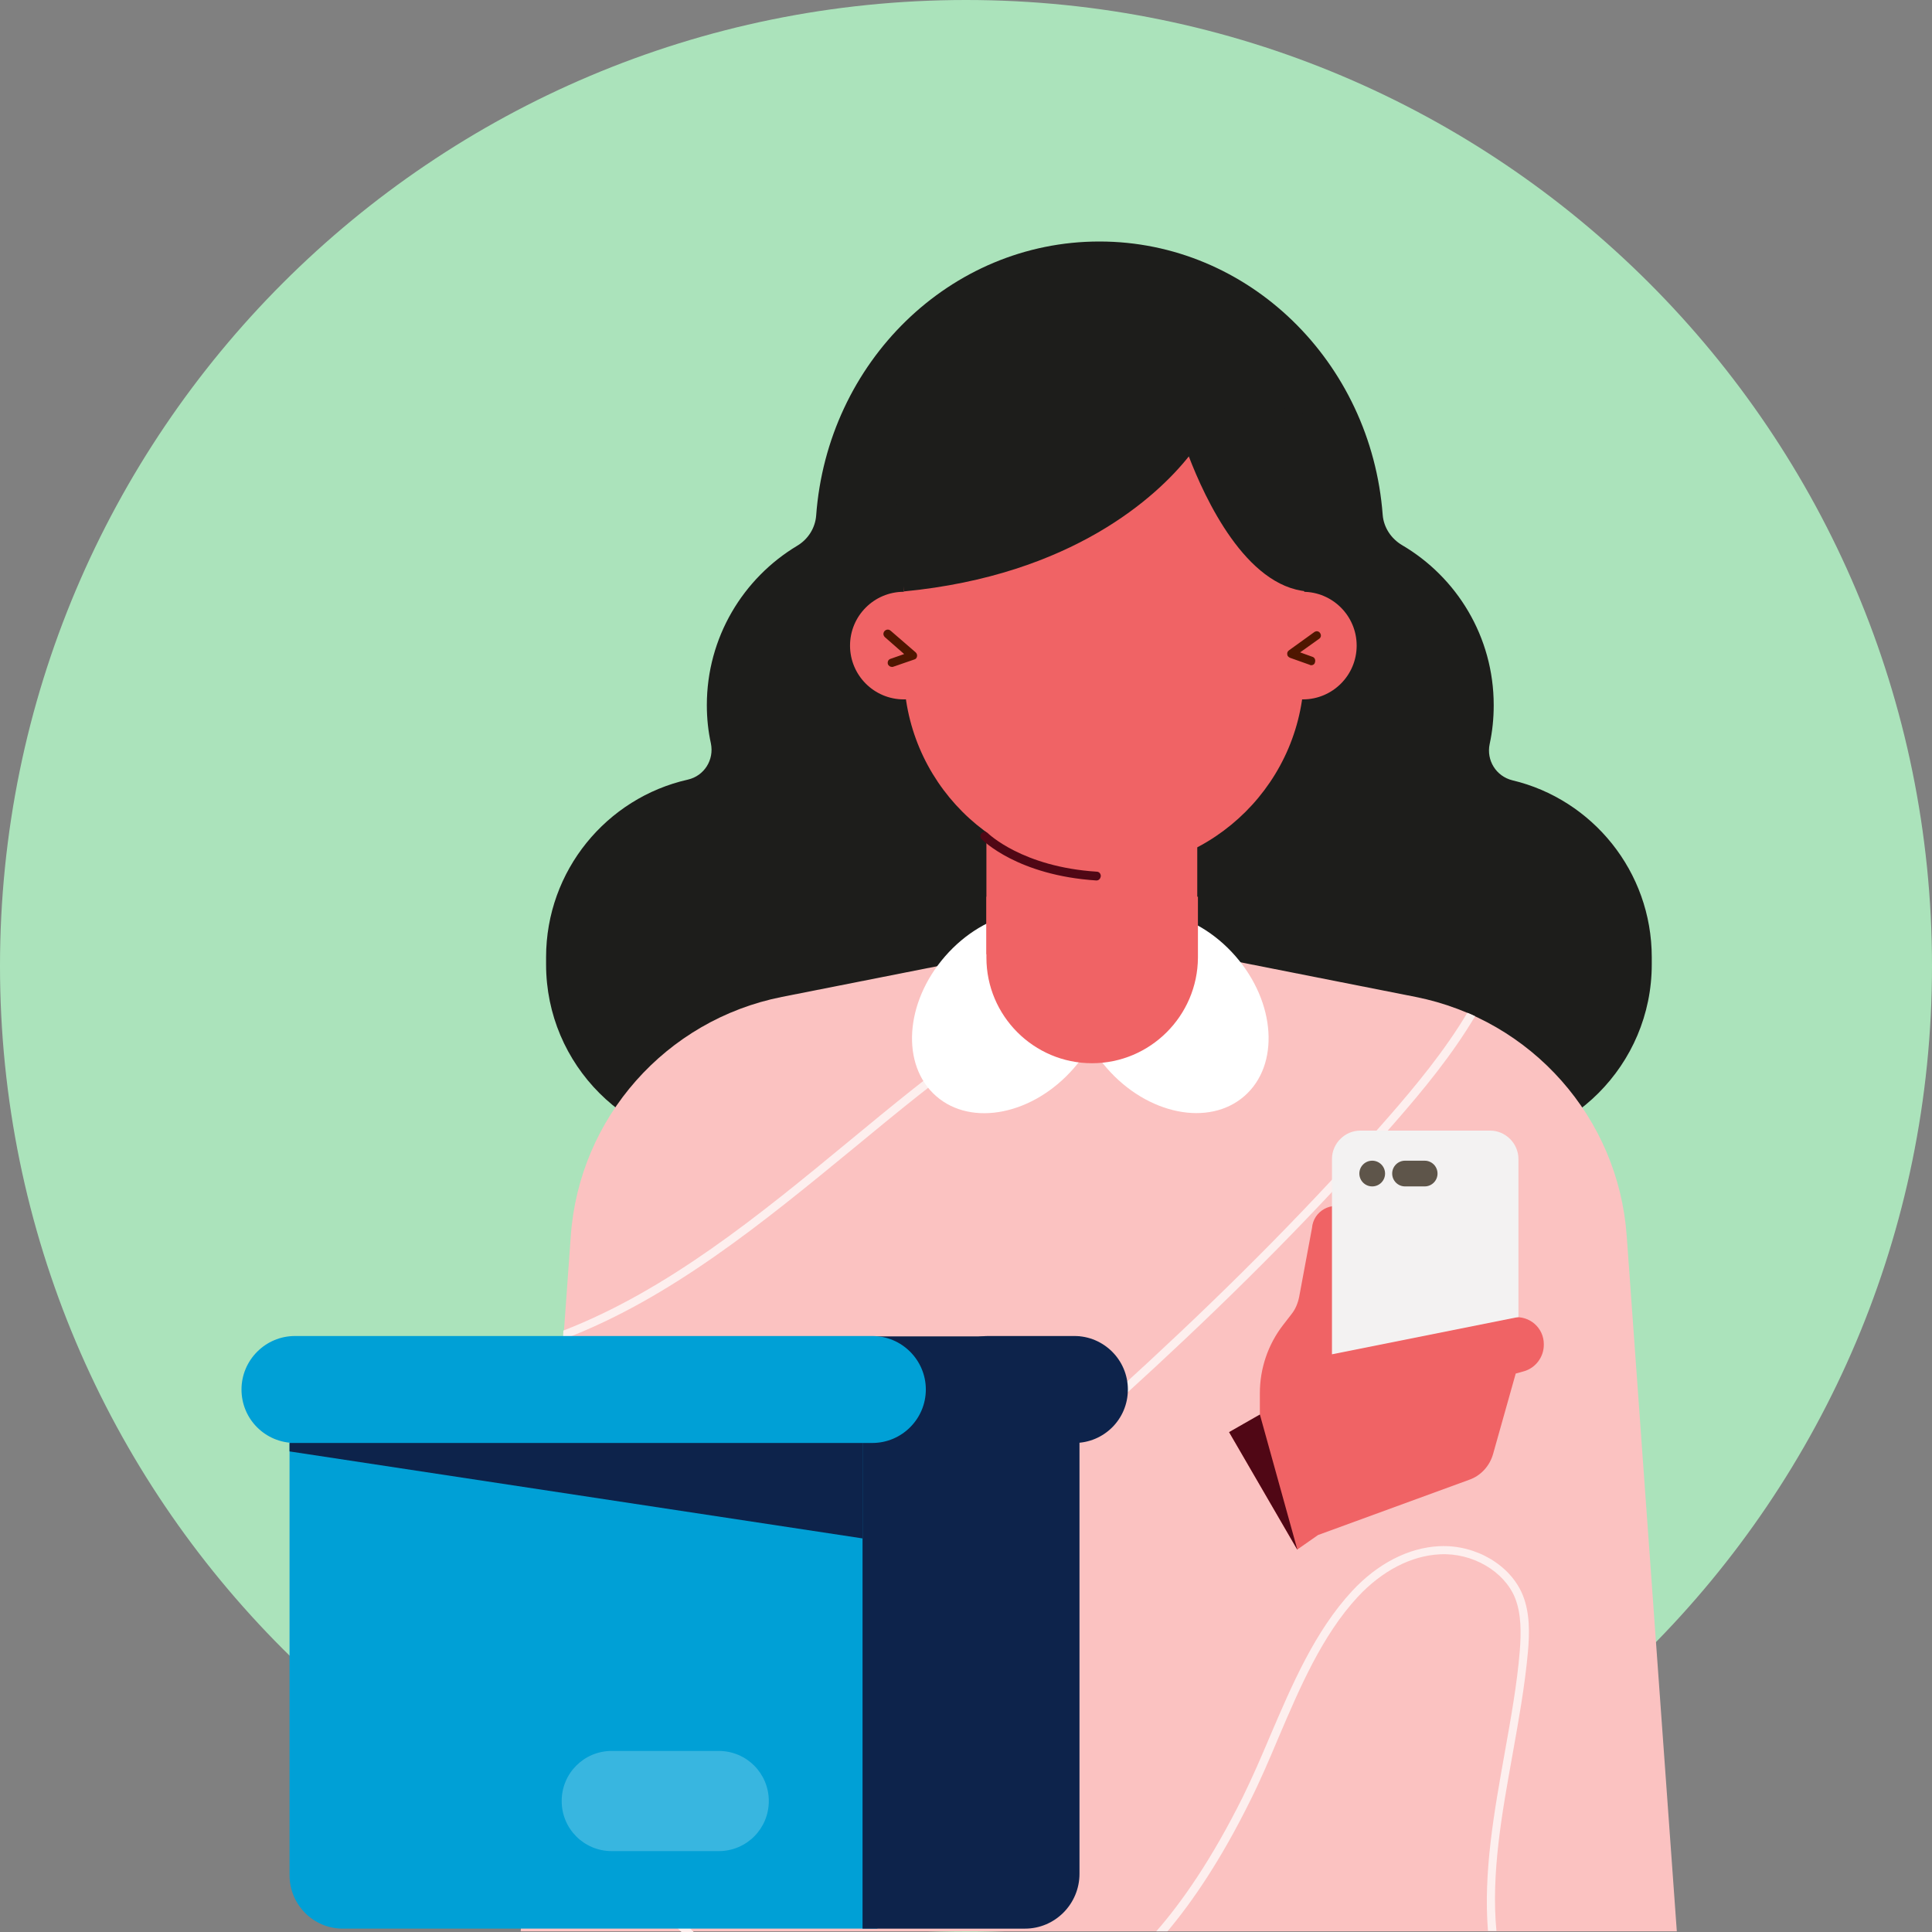 <svg viewBox="0 0 120 120" fill="none" xmlns="http://www.w3.org/2000/svg"><rect x="0" y="0" width="120" height="120" fill="#808080" stroke="none"/><path d="M0 60C0 26.863 26.863 0 60 0C93.137 0 120 26.863 120 60C120 93.137 93.137 120 60 120C26.863 120 0 93.137 0 60Z" fill="#ABE3BB"/><path d="M93.933 48.465C92.924 48.213 92.314 47.225 92.525 46.216C92.693 45.438 92.777 44.64 92.777 43.799C92.777 39.553 90.486 35.853 87.08 33.856C86.407 33.456 85.945 32.763 85.882 31.985C85.167 22.483 77.558 15 68.287 15C58.996 15 51.386 22.505 50.693 32.027C50.63 32.805 50.188 33.498 49.516 33.898C46.152 35.916 43.903 39.595 43.903 43.799C43.903 44.619 43.987 45.417 44.155 46.174C44.365 47.204 43.735 48.192 42.726 48.423C37.681 49.559 33.918 54.078 33.918 59.459V59.901C33.918 66.144 38.984 71.21 45.227 71.21H91.284C97.528 71.21 102.594 66.144 102.594 59.901V59.459C102.594 54.12 98.894 49.643 93.933 48.465Z" fill="#1D1D1B"/><path d="M104.15 119.958H32.342L35.453 76.76C35.978 69.424 41.36 63.349 48.57 61.919L68.246 58.03L87.921 61.919C95.132 63.349 100.513 69.424 101.038 76.76L104.15 119.958Z" fill="#FBC2C1"/><path d="M93.934 109.048C94.313 106.925 94.712 104.718 94.901 102.616C95.007 101.439 95.028 100.198 94.586 99.084C93.829 97.213 91.664 95.931 89.415 96.036C87.481 96.12 85.547 97.129 83.971 98.832C81.679 101.313 80.271 104.592 78.904 107.787C78.337 109.132 77.79 110.394 77.202 111.592C75.268 115.481 73.418 118.129 71.82 119.958H72.514C74.07 118.108 75.835 115.523 77.664 111.823C78.274 110.604 78.841 109.28 79.388 107.976C80.733 104.823 82.121 101.565 84.349 99.168C85.841 97.571 87.649 96.625 89.436 96.541C91.454 96.436 93.43 97.592 94.103 99.252C94.502 100.262 94.481 101.439 94.397 102.532C94.229 104.613 93.829 106.799 93.451 108.922C92.799 112.58 92.127 116.301 92.421 119.937H92.946C92.61 116.385 93.283 112.664 93.934 109.048Z" fill="#FDEFEE"/><path d="M41.508 118.402C39.468 116.321 41.592 113.083 43.673 110.498C46.952 106.441 51.03 102.951 55.003 99.609L55.108 99.504C66.775 89.603 77.18 80.543 86.64 69.717C88.384 67.72 90.192 65.534 91.622 63.117C91.453 63.032 91.306 62.969 91.138 62.906C89.73 65.261 87.964 67.405 86.24 69.381C76.802 80.186 66.396 89.246 54.772 99.126L54.667 99.231C50.694 102.615 46.574 106.104 43.273 110.204C41.844 111.969 38.523 116.11 41.129 118.801C41.486 119.18 41.886 119.579 42.327 119.999H43.084C42.517 119.411 41.991 118.885 41.508 118.402Z" fill="#FDEFEE"/><path d="M34.971 83.192C41.634 80.669 47.394 75.94 53.049 71.294C55.697 69.108 58.43 66.859 61.163 64.946L61.331 64.841C64.4 62.675 67.532 60.468 70.811 58.555L70.034 58.408C66.923 60.258 63.938 62.36 61.016 64.42L60.848 64.525C58.094 66.459 55.34 68.73 52.691 70.916C47.163 75.477 41.487 80.123 34.992 82.645L34.971 83.192Z" fill="#FDEFEE"/><path d="M75.519 89.436L78.252 87.88V86.535C78.252 85 78.757 83.508 79.703 82.288L80.207 81.637C80.46 81.321 80.607 80.964 80.691 80.565L81.49 76.276C81.574 75.225 82.688 74.595 83.634 75.057L84.222 75.351L86.135 82.856L93.997 81.826C95.006 81.7 95.889 82.478 95.889 83.487V83.529C95.889 84.285 95.384 84.958 94.67 85.168C94.375 85.252 94.144 85.315 94.144 85.315L92.736 90.318C92.525 91.054 91.979 91.664 91.243 91.916L81.868 95.342L78.736 97.529L75.519 89.436Z" fill="#F06365"/><path d="M46.089 102.321L75.792 88.006L81.72 98.222L53.972 119.432L44.786 119.222L34.801 105.558L44.533 100.303L46.089 102.321Z" fill="#FBC2C1"/><path d="M66.688 66.359C69.2 63.482 69.45 59.589 67.246 57.665C65.042 55.741 61.219 56.514 58.707 59.391C56.195 62.268 55.945 66.16 58.149 68.085C60.352 70.009 64.176 69.236 66.688 66.359Z" fill="white"/><path d="M77.293 68.078C79.497 66.154 79.247 62.261 76.735 59.384C74.222 56.507 70.399 55.734 68.195 57.658C65.992 59.583 66.242 63.475 68.754 66.352C71.266 69.23 75.089 70.002 77.293 68.078Z" fill="white"/><path d="M67.826 66.039C64.21 66.039 61.268 63.096 61.268 59.48V55.696H74.406V59.48C74.385 63.096 71.442 66.039 67.826 66.039Z" fill="#F06365"/><path d="M74.364 46.174H61.268V59.27H74.364V46.174Z" fill="#F06365"/><path d="M68.562 54.057C61.688 54.057 56.139 48.487 56.139 41.634V26.036H81.007V41.634C81.007 48.508 75.436 54.057 68.562 54.057Z" fill="#F06365"/><path d="M94.292 81.805L82.731 84.118V71.988C82.731 71.022 83.529 70.223 84.496 70.223H92.547C93.514 70.223 94.313 71.022 94.313 71.988V81.805H94.292Z" fill="#F3F2F2"/><path d="M85.23 73.69C85.672 73.69 86.029 73.333 86.029 72.892C86.029 72.45 85.672 72.093 85.23 72.093C84.789 72.093 84.432 72.45 84.432 72.892C84.432 73.333 84.789 73.69 85.23 73.69Z" fill="#5E554A"/><path d="M88.489 73.69H87.269C86.828 73.69 86.471 73.333 86.471 72.892C86.471 72.45 86.828 72.093 87.269 72.093H88.489C88.93 72.093 89.287 72.45 89.287 72.892C89.287 73.333 88.93 73.69 88.489 73.69Z" fill="#5E554A"/><path d="M56.139 43.441C57.985 43.441 59.482 41.945 59.482 40.099C59.482 38.253 57.985 36.757 56.139 36.757C54.293 36.757 52.797 38.253 52.797 40.099C52.797 41.945 54.293 43.441 56.139 43.441Z" fill="#F06365"/><path d="M80.922 43.441C82.768 43.441 84.265 41.945 84.265 40.099C84.265 38.253 82.768 36.757 80.922 36.757C79.076 36.757 77.58 38.253 77.58 40.099C77.58 41.945 79.076 43.441 80.922 43.441Z" fill="#F06365"/><path d="M55.403 41.424C55.298 41.424 55.192 41.361 55.15 41.256C55.108 41.108 55.171 40.961 55.319 40.919L56.159 40.625L54.961 39.574C54.856 39.469 54.835 39.322 54.94 39.196C55.045 39.09 55.192 39.069 55.319 39.175L56.874 40.52C56.937 40.583 56.979 40.667 56.958 40.772C56.937 40.877 56.874 40.94 56.79 40.961L55.508 41.403C55.466 41.424 55.445 41.424 55.403 41.424Z" fill="#4F1600"/><path d="M81.447 41.319C81.426 41.319 81.384 41.319 81.363 41.297L80.123 40.856C80.039 40.814 79.955 40.751 79.955 40.646C79.934 40.541 79.976 40.457 80.06 40.394L81.636 39.258C81.762 39.174 81.909 39.195 81.994 39.322C82.078 39.448 82.057 39.595 81.931 39.679L80.753 40.52L81.51 40.793C81.657 40.835 81.72 40.982 81.678 41.129C81.657 41.255 81.552 41.319 81.447 41.319Z" fill="#4F1600"/><path d="M21.285 119.79H54.498V84.181H17.984V116.469C17.984 118.298 19.456 119.79 21.285 119.79Z" fill="#00A0D6"/><path d="M63.664 119.791H53.574V83.004H67.049V116.385C67.049 118.256 65.535 119.791 63.664 119.791Z" fill="#0D234B"/><path d="M18.321 89.625H54.183C56.012 89.625 57.505 88.133 57.505 86.304C57.505 84.475 56.012 82.982 54.183 82.982H18.321C16.492 82.982 15 84.475 15 86.304C15 88.154 16.492 89.625 18.321 89.625Z" fill="#00A0D6"/><path d="M66.733 89.625H61.372C59.543 89.625 58.051 88.133 58.051 86.304C58.051 84.475 59.543 82.982 61.372 82.982H66.733C68.561 82.982 70.054 84.475 70.054 86.304C70.054 88.154 68.561 89.625 66.733 89.625Z" fill="#0D234B"/><path d="M17.984 90.15L53.573 95.553V89.625H17.984V90.15Z" fill="#0D234B"/><g opacity="0.5"><path opacity="0.5" d="M44.641 114.976H37.998C36.274 114.976 34.887 113.589 34.887 111.865C34.887 110.141 36.274 108.754 37.998 108.754H44.641C46.364 108.754 47.752 110.141 47.752 111.865C47.752 113.589 46.364 114.976 44.641 114.976Z" fill="#E0F8FF"/></g><path d="M68.1 54.688C63.223 54.373 61.057 52.207 60.973 52.123C60.868 52.018 60.868 51.85 60.973 51.745C61.078 51.64 61.247 51.64 61.352 51.745C61.373 51.766 63.496 53.847 68.121 54.141C68.268 54.141 68.373 54.267 68.373 54.414C68.352 54.583 68.247 54.688 68.1 54.688Z" fill="#500715"/><path d="M55.424 28.222L56.139 36.735C66.608 35.726 71.884 30.808 73.839 28.348C74.848 30.976 77.37 36.42 81.196 36.735L82.1 28.033C82.247 26.624 81.154 25.384 79.725 25.342L58.535 24.901C56.728 24.88 55.277 26.414 55.424 28.222Z" fill="#1D1D1B"/><path d="M78.253 87.858L80.586 96.267L76.34 88.951L78.253 87.858Z" fill="#500715"/></svg>